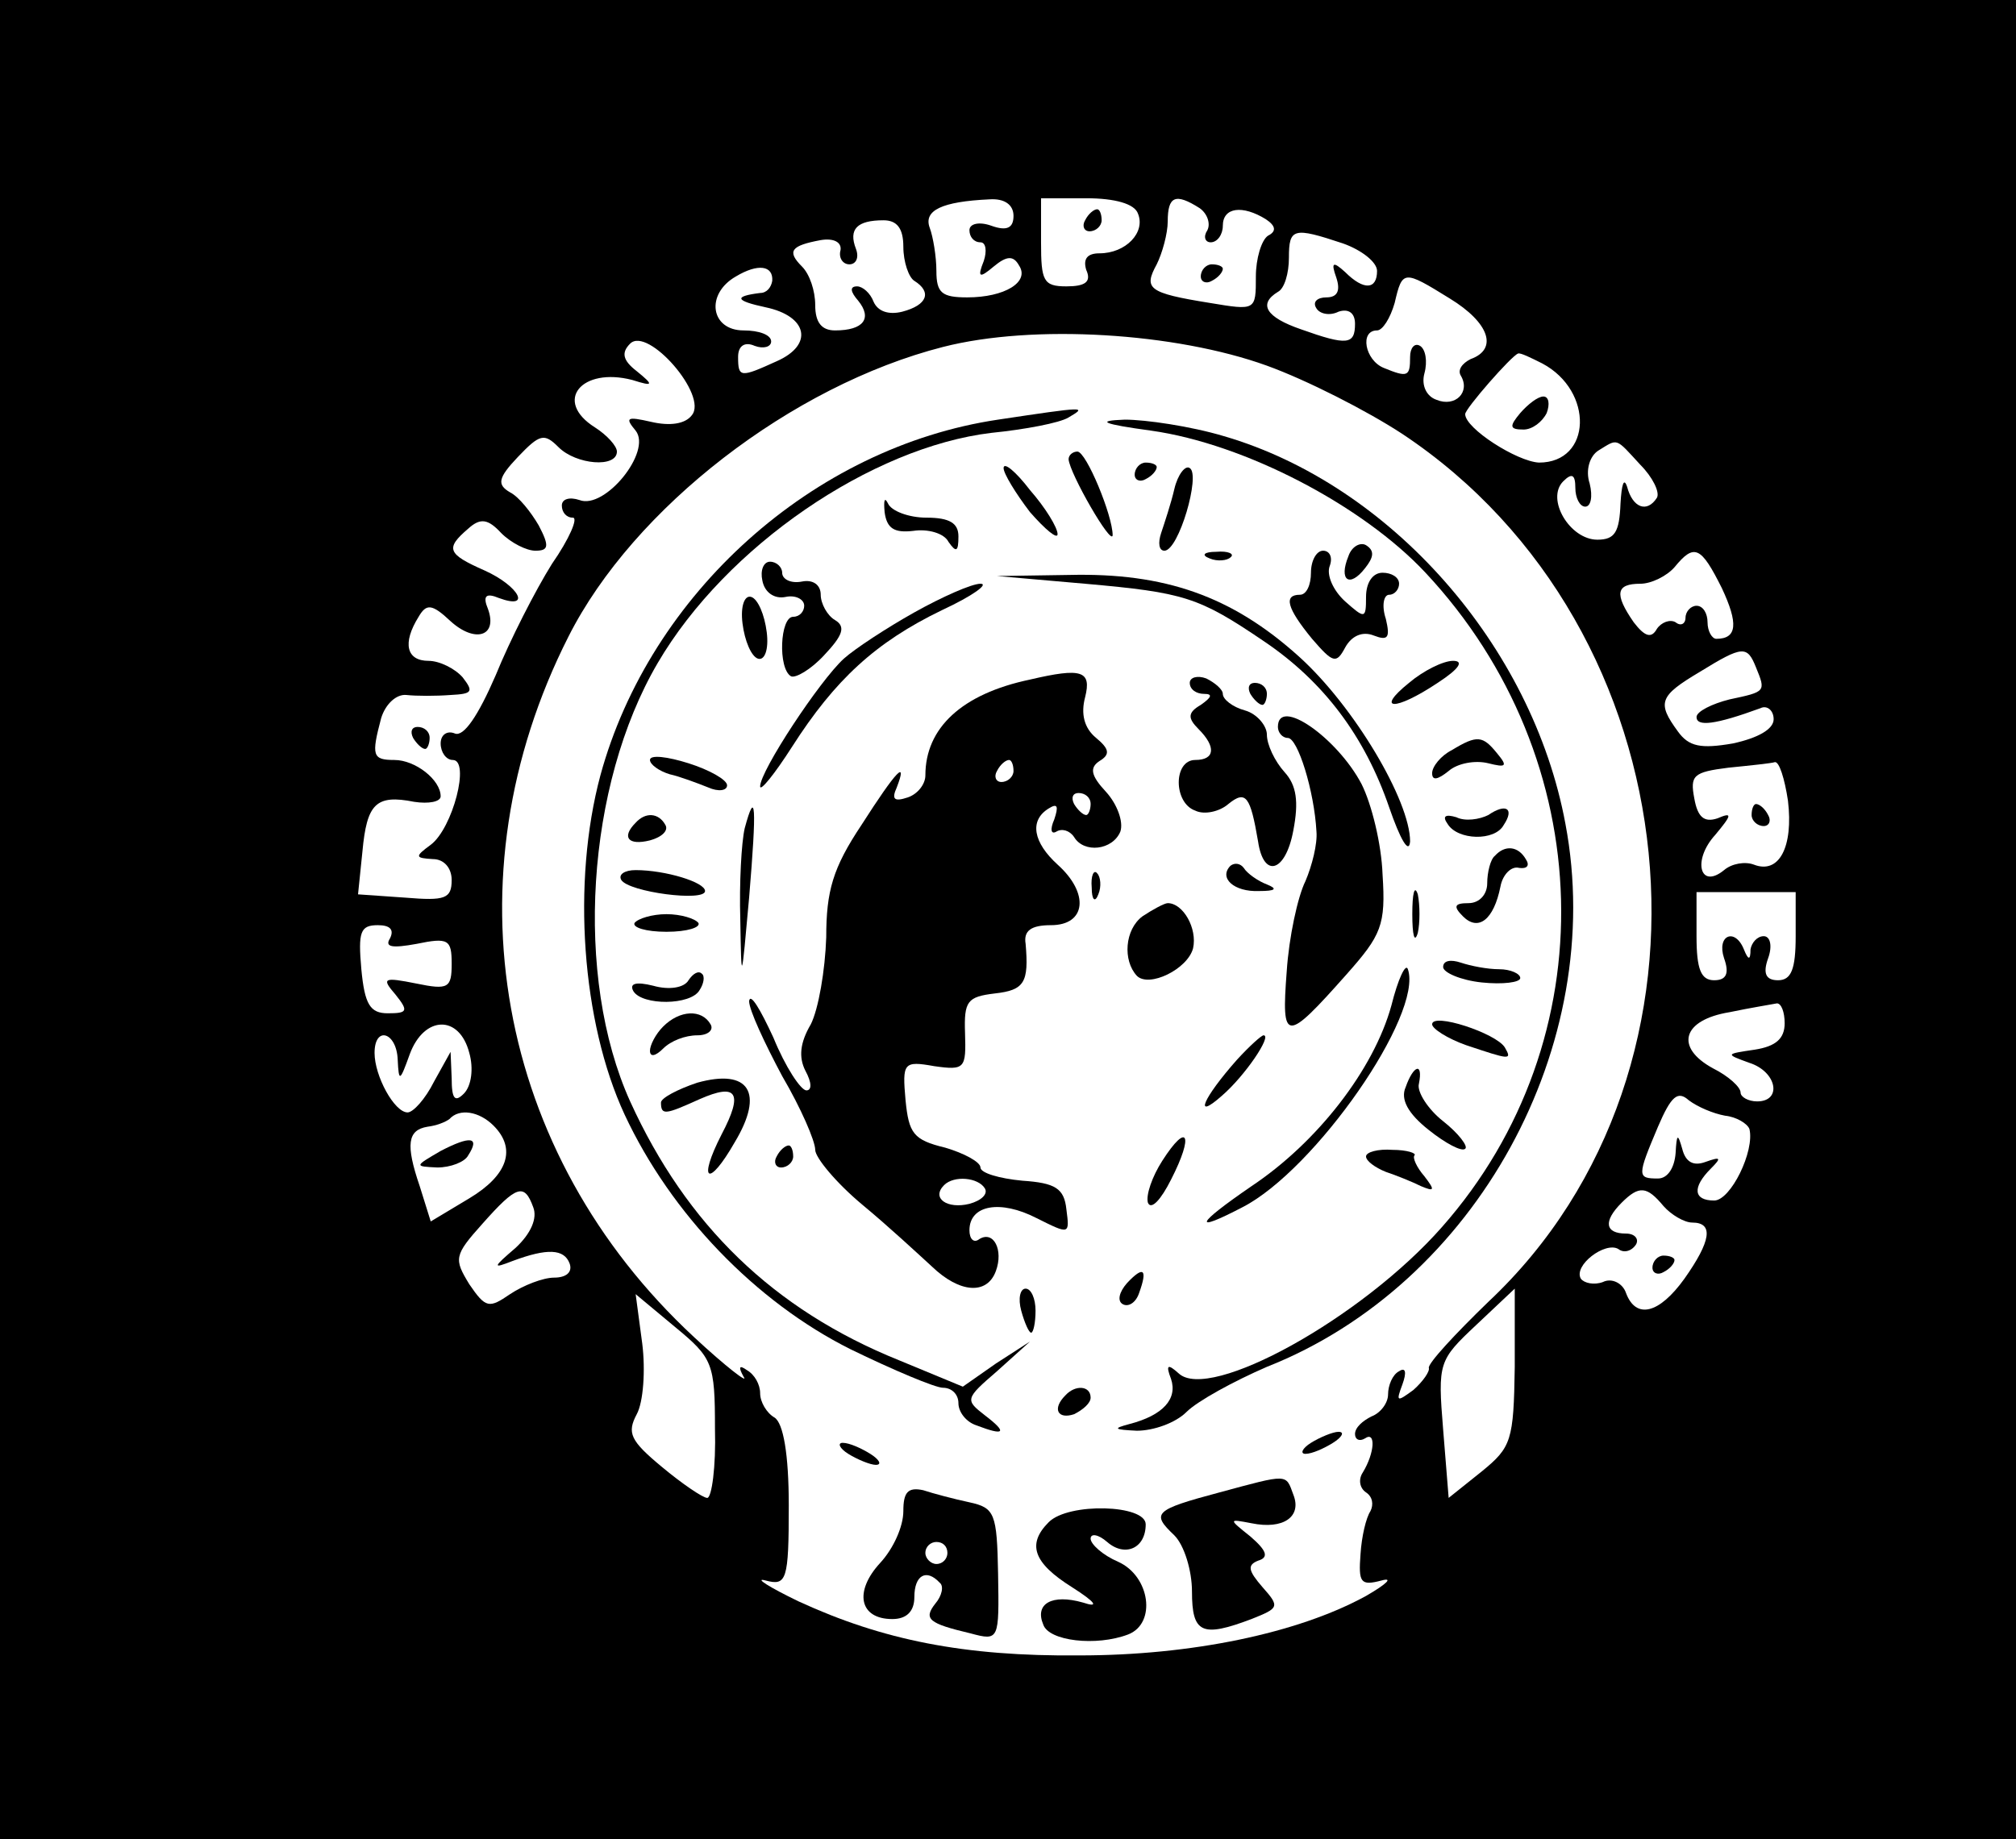 <?xml version="1.0" standalone="no"?>
<!DOCTYPE svg PUBLIC "-//W3C//DTD SVG 20010904//EN"
 "http://www.w3.org/TR/2001/REC-SVG-20010904/DTD/svg10.dtd">
<svg version="1.0" xmlns="http://www.w3.org/2000/svg"
 width="183pt" height="167pt" viewBox="0 0 183 167"
 preserveAspectRatio="xMidYMid meet">

<g transform="translate(0,167) scale(0.1,-0.1)"
fill="#000000" stroke="none">
<path d="M0 835 l0 -835 915 0 915 0 0 835 0 835 -915 0 -915 0 0 -835z m920
639 c0 -11 -6 -14 -20 -9 -11 4 -20 2 -20 -4 0 -6 4 -11 10 -11 5 0 6 -8 3
-17 -6 -15 -4 -16 9 -5 12 10 18 10 23 1 10 -15 -13 -29 -47 -29 -23 0 -28 4
-28 24 0 13 -3 31 -6 39 -6 16 11 24 54 26 14 1 22 -5 22 -15z m113 2 c7 -17
-11 -36 -35 -36 -11 0 -15 -5 -12 -15 5 -11 -1 -15 -18 -15 -21 0 -23 5 -23
40 l0 40 41 0 c26 0 44 -5 47 -14z m56 5 c7 -5 10 -14 7 -20 -4 -6 -2 -11 3
-11 6 0 11 7 11 15 0 17 18 19 39 6 9 -6 10 -11 2 -15 -6 -4 -11 -21 -11 -37
0 -31 0 -31 -42 -24 -56 9 -60 13 -48 35 5 10 10 28 10 39 0 23 7 26 29 12z
m-269 -35 c0 -14 5 -28 10 -31 16 -10 12 -22 -11 -28 -12 -3 -22 0 -26 9 -3 8
-10 14 -15 14 -7 0 -6 -5 1 -13 13 -16 5 -27 -21 -27 -12 0 -18 7 -18 23 0 13
-5 28 -12 35 -14 14 -10 19 17 24 12 2 19 -2 18 -9 -2 -7 2 -13 8 -13 6 0 9 6
6 14 -7 18 1 26 25 26 12 0 18 -7 18 -24z m399 3 c17 -6 31 -17 31 -25 0 -17
-12 -18 -29 -1 -11 10 -13 9 -8 -5 4 -12 1 -18 -9 -18 -8 0 -13 -4 -9 -10 3
-5 12 -7 20 -3 9 3 15 -1 15 -11 0 -19 -7 -20 -49 -5 -32 11 -39 23 -21 34 6
3 10 17 10 31 0 27 4 28 49 13z m-518 -34 c-1 -6 -5 -11 -11 -11 -24 -3 -23
-7 5 -13 38 -8 44 -34 10 -49 -33 -15 -35 -15 -35 4 0 10 6 14 15 10 8 -3 15
-1 15 4 0 6 -11 10 -25 10 -30 0 -35 33 -7 49 20 12 34 10 33 -4z m615 -16
c36 -22 44 -46 19 -55 -8 -4 -12 -10 -9 -15 9 -15 -5 -29 -22 -22 -9 3 -14 13
-11 24 3 11 1 22 -4 25 -5 3 -9 -2 -9 -10 0 -18 -2 -19 -24 -10 -17 7 -22 34
-6 34 5 0 12 11 16 25 7 30 8 30 50 4z m-688 -106 c-6 -8 -20 -10 -37 -6 -22
5 -24 4 -14 -8 15 -19 -28 -72 -51 -63 -9 3 -16 1 -16 -5 0 -6 4 -11 10 -11 5
0 -3 -19 -19 -42 -15 -24 -38 -69 -51 -101 -16 -37 -29 -56 -37 -53 -7 3 -13
-1 -13 -9 0 -8 5 -15 11 -15 16 0 0 -62 -20 -77 -15 -11 -14 -12 2 -13 10 0
17 -8 17 -19 0 -17 -6 -19 -42 -16 l-43 3 4 39 c4 43 12 52 47 45 13 -2 24 0
24 5 0 15 -23 33 -42 33 -20 0 -21 4 -12 38 4 13 14 22 23 21 9 -1 27 -1 40 0
20 1 21 3 11 16 -7 8 -21 15 -31 15 -20 0 -24 16 -9 40 7 12 12 12 29 -4 22
-20 43 -14 34 11 -5 12 -2 15 10 10 30 -11 18 11 -13 25 -34 15 -36 20 -15 38
11 10 18 9 30 -4 9 -9 23 -16 31 -16 12 0 13 4 3 23 -7 12 -18 26 -26 30 -12
7 -11 13 7 32 20 21 24 22 37 9 16 -16 53 -19 53 -4 0 5 -9 15 -20 22 -38 24
-12 55 34 43 19 -6 20 -5 4 8 -13 10 -14 17 -6 25 16 16 71 -47 56 -65z m522
45 c36 -13 91 -41 123 -62 265 -176 305 -575 78 -788 -30 -29 -55 -56 -54 -60
1 -3 -5 -12 -14 -20 -15 -11 -16 -11 -10 5 4 11 3 16 -3 12 -6 -3 -10 -13 -10
-21 0 -8 -7 -17 -15 -20 -8 -4 -15 -10 -15 -16 0 -5 4 -7 9 -4 10 7 9 -13 -2
-31 -4 -6 -3 -14 3 -18 6 -4 7 -11 4 -17 -4 -6 -8 -23 -9 -39 -2 -26 0 -29 19
-24 11 3 5 -3 -14 -14 -62 -34 -159 -54 -260 -54 -105 -1 -179 14 -255 49 -27
13 -41 22 -30 19 19 -5 21 0 21 68 0 47 -5 75 -13 80 -7 4 -13 14 -13 22 0 8
-5 17 -12 21 -7 5 -8 3 -3 -6 5 -7 -16 9 -45 36 -180 167 -225 417 -114 636
59 117 203 228 340 263 82 21 211 13 294 -17z m250 2 c47 -25 45 -90 -3 -90
-20 1 -67 31 -67 44 0 5 42 53 48 55 2 1 12 -4 22 -9z m89 -92 c11 -11 18 -25
15 -30 -9 -14 -22 -9 -27 10 -3 9 -5 2 -6 -15 -1 -26 -5 -33 -21 -33 -25 0
-47 37 -31 53 8 8 11 6 11 -6 0 -9 4 -17 9 -17 5 0 7 9 4 21 -4 12 0 25 8 30
18 11 15 12 38 -13z m74 -112 c15 -32 14 -46 -5 -46 -4 0 -8 7 -8 15 0 8 -4
15 -10 15 -5 0 -10 -5 -10 -11 0 -5 -4 -8 -9 -4 -5 3 -13 0 -17 -6 -5 -9 -11
-7 -21 6 -18 26 -16 35 6 35 10 0 24 7 31 15 18 22 24 19 43 -19z m31 -72 c9
-22 9 -22 -24 -29 -16 -4 -30 -11 -30 -16 0 -9 17 -7 58 8 6 3 12 -2 12 -10 0
-9 -14 -17 -37 -22 -29 -5 -40 -3 -50 11 -19 26 -17 32 20 54 39 24 43 24 51
4z m29 -121 c5 -42 -8 -67 -31 -58 -8 3 -20 1 -27 -5 -22 -18 -29 9 -8 32 15
18 16 21 2 15 -12 -4 -18 1 -21 18 -4 21 -1 24 31 28 20 2 39 4 42 5 4 1 9
-15 12 -35z m7 -123 c0 -30 -4 -40 -16 -40 -11 0 -14 6 -9 20 4 11 2 20 -4 20
-6 0 -11 -6 -12 -12 0 -10 -2 -10 -6 0 -8 20 -25 13 -18 -8 5 -14 2 -20 -9
-20 -12 0 -16 10 -16 40 l0 40 45 0 45 0 0 -40z m-1276 -2 c-5 -8 2 -9 24 -5
29 6 32 4 32 -18 0 -22 -3 -24 -32 -18 -30 6 -32 5 -19 -10 12 -15 11 -17 -7
-17 -16 0 -21 8 -24 40 -3 34 -1 40 15 40 11 0 15 -4 11 -12z m1266 -77 c0
-14 -8 -21 -27 -24 -27 -4 -27 -4 -5 -12 25 -8 30 -35 7 -35 -8 0 -15 4 -15 8
0 5 -11 15 -25 22 -35 19 -28 44 15 51 19 4 38 7 43 8 4 0 7 -8 7 -18z m-1194
-27 c4 -14 2 -30 -5 -37 -8 -8 -11 -5 -11 14 l-1 24 -15 -27 c-8 -16 -19 -28
-24 -28 -12 0 -30 33 -30 54 0 25 20 19 21 -6 1 -21 2 -20 11 5 13 35 45 36
54 1z m1140 -57 c10 -1 20 -7 22 -12 5 -20 -17 -65 -32 -65 -19 0 -20 12 -3
29 10 10 9 11 -5 6 -11 -4 -18 0 -21 12 -4 14 -5 14 -6 -4 -1 -13 -7 -23 -16
-23 -19 0 -19 2 0 47 12 28 18 33 28 24 8 -6 22 -12 33 -14z m-1118 -9 c21
-21 13 -45 -22 -66 l-35 -21 -10 32 c-13 38 -11 51 7 54 8 1 16 4 20 7 9 10
27 7 40 -6z m36 -74 c4 -10 -2 -24 -16 -37 -21 -18 -21 -19 -3 -12 32 12 47
11 52 -2 3 -8 -3 -13 -14 -13 -10 0 -28 -7 -40 -15 -19 -13 -22 -13 -37 9 -14
23 -14 26 12 55 31 35 38 37 46 15z m1026 1 c7 -8 19 -15 26 -15 20 0 17 -17
-7 -51 -23 -32 -44 -37 -53 -13 -3 9 -13 14 -21 10 -8 -3 -17 -1 -20 3 -7 12
22 34 34 27 5 -4 12 -2 16 4 3 5 -1 10 -9 10 -19 0 -21 11 -4 28 16 16 23 15
38 -3z m-135 -146 c-1 -67 -3 -73 -30 -95 l-30 -24 -5 62 c-5 61 -4 63 30 95
19 18 35 33 35 33 0 0 0 -32 0 -71z m-726 -56 c1 -35 -3 -63 -7 -63 -4 0 -23
13 -41 28 -29 24 -32 31 -23 48 6 11 8 40 5 64 l-6 45 36 -30 c34 -28 36 -33
36 -92z"/>
<path d="M985 1470 c-3 -5 -1 -10 4 -10 6 0 11 5 11 10 0 6 -2 10 -4 10 -3 0
-8 -4 -11 -10z"/>
<path d="M1090 1419 c0 -5 5 -7 10 -4 6 3 10 8 10 11 0 2 -4 4 -10 4 -5 0 -10
-5 -10 -11z"/>
<path d="M375 1000 c3 -5 8 -10 11 -10 2 0 4 5 4 10 0 6 -5 10 -11 10 -5 0 -7
-4 -4 -10z"/>
<path d="M906 1289 c-168 -25 -316 -158 -361 -323 -26 -97 -17 -224 22 -308
42 -90 119 -170 205 -213 39 -19 77 -35 84 -35 8 0 14 -6 14 -14 0 -8 7 -17
16 -20 26 -10 29 -7 8 9 -18 14 -18 15 11 40 l30 27 -31 -20 -30 -21 -58 24
c-114 46 -193 123 -244 235 -51 113 -40 287 25 398 62 106 194 196 303 209 30
3 62 9 70 14 17 10 16 10 -64 -2z"/>
<path d="M1045 1279 c85 -12 192 -68 249 -129 158 -169 165 -424 15 -594 -73
-83 -211 -159 -239 -133 -10 9 -12 8 -7 -5 6 -18 -7 -33 -38 -41 -15 -4 -14
-5 7 -6 15 0 35 7 45 17 10 10 43 28 73 41 190 75 309 292 271 493 -30 162
-159 308 -310 352 -30 9 -71 15 -90 15 -27 -1 -20 -4 24 -10z"/>
<path d="M970 1253 c1 -13 39 -79 40 -69 0 18 -24 76 -32 76 -4 0 -8 -3 -8 -7z"/>
<path d="M911 1245 c0 -5 11 -23 24 -40 14 -16 25 -25 25 -20 0 6 -11 24 -25
40 -13 17 -24 26 -24 20z"/>
<path d="M1030 1239 c0 -5 5 -7 10 -4 6 3 10 8 10 11 0 2 -4 4 -10 4 -5 0 -10
-5 -10 -11z"/>
<path d="M1066 1226 c-3 -13 -9 -31 -12 -40 -3 -9 -2 -16 3 -16 13 0 33 69 23
75 -4 3 -11 -6 -14 -19z"/>
<path d="M803 1205 c2 -15 9 -19 26 -17 13 2 28 -2 32 -10 7 -10 9 -9 9 5 0
12 -8 17 -29 17 -16 0 -32 6 -35 13 -3 6 -4 3 -3 -8z"/>
<path d="M1224 1165 c-9 -22 1 -29 15 -11 8 10 9 16 1 21 -5 3 -13 -1 -16 -10z"/>
<path d="M1098 1163 c7 -3 16 -2 19 1 4 3 -2 6 -13 5 -11 0 -14 -3 -6 -6z"/>
<path d="M1190 1150 c0 -11 -4 -20 -10 -20 -15 0 -12 -12 11 -40 19 -22 22
-23 30 -8 6 11 16 15 26 11 13 -5 15 -2 11 15 -4 12 -2 22 3 22 5 0 9 5 9 10
0 6 -7 10 -15 10 -9 0 -15 -9 -15 -22 0 -20 -1 -20 -19 -4 -11 10 -17 24 -14
32 3 8 0 14 -6 14 -6 0 -11 -9 -11 -20z"/>
<path d="M692 1143 c2 -11 11 -17 21 -15 9 2 17 -2 17 -8 0 -5 -4 -10 -10 -10
-12 0 -14 -47 -2 -54 4 -2 18 6 30 19 17 18 20 26 10 32 -7 4 -13 15 -13 23 0
9 -7 14 -17 12 -10 -2 -18 2 -18 8 0 5 -5 10 -11 10 -6 0 -9 -8 -7 -17z"/>
<path d="M985 1140 c90 -8 103 -12 162 -52 55 -37 92 -87 114 -151 10 -29 18
-43 19 -31 0 37 -51 123 -101 168 -61 55 -122 76 -208 74 l-66 -1 80 -7z"/>
<path d="M830 1114 c-25 -14 -54 -33 -64 -42 -22 -20 -76 -102 -76 -116 0 -5
13 11 29 36 39 61 76 95 136 124 28 13 43 24 35 24 -8 0 -35 -12 -60 -26z"/>
<path d="M674 1104 c2 -16 8 -30 14 -32 6 -2 10 8 8 24 -2 16 -8 30 -14 32 -6
2 -10 -8 -8 -24z"/>
<path d="M1279 1050 c-31 -25 -13 -26 26 0 20 13 24 20 14 20 -9 0 -27 -9 -40
-20z"/>
<path d="M935 1053 c-62 -13 -95 -44 -95 -87 0 -8 -7 -17 -16 -20 -12 -4 -15
-2 -10 9 10 26 0 16 -32 -34 -26 -39 -32 -60 -32 -102 -1 -30 -7 -65 -14 -79
-10 -17 -11 -30 -5 -42 6 -11 6 -18 1 -18 -5 0 -19 21 -30 48 -12 26 -21 41
-22 33 0 -8 14 -38 30 -68 17 -29 30 -59 30 -67 0 -7 19 -30 43 -50 23 -19 51
-45 63 -56 25 -24 50 -26 58 -4 7 19 -2 37 -15 29 -5 -4 -9 0 -9 8 0 23 28 28
61 11 30 -15 30 -15 27 8 -2 19 -10 24 -40 26 -21 2 -38 7 -38 12 0 5 -15 13
-32 18 -29 7 -33 13 -36 43 -3 34 -2 36 26 31 28 -4 29 -2 28 30 -1 29 2 33
27 36 27 3 31 10 28 45 -2 12 5 17 23 17 32 0 35 29 6 55 -22 20 -26 40 -8 51
8 5 9 2 5 -10 -4 -9 -3 -14 2 -11 5 3 12 1 16 -5 9 -15 35 -12 42 5 3 9 -3 25
-13 36 -14 15 -15 22 -6 28 10 6 9 11 -3 21 -11 9 -14 22 -10 37 6 24 -3 27
-50 16z m-15 -83 c0 -5 -5 -10 -11 -10 -5 0 -7 5 -4 10 3 6 8 10 11 10 2 0 4
-4 4 -10z m70 -30 c0 -5 -2 -10 -4 -10 -3 0 -8 5 -11 10 -3 6 -1 10 4 10 6 0
11 -4 11 -10z m-96 -349 c3 -5 -3 -11 -14 -14 -20 -5 -35 5 -23 17 9 9 31 7
37 -3z"/>
<path d="M1080 1050 c0 -6 6 -10 13 -10 8 0 7 -3 -3 -10 -12 -7 -12 -12 -2
-22 16 -16 15 -28 -3 -28 -20 0 -20 -39 0 -46 8 -4 22 -1 30 6 16 13 20 7 27
-34 5 -34 25 -28 32 10 5 26 3 41 -8 53 -9 10 -16 25 -16 34 0 8 -9 19 -20 22
-11 3 -20 10 -20 15 0 4 -7 10 -15 14 -8 3 -15 1 -15 -4z"/>
<path d="M1135 1040 c3 -5 8 -10 11 -10 2 0 4 5 4 10 0 6 -5 10 -11 10 -5 0
-7 -4 -4 -10z"/>
<path d="M1160 1010 c0 -5 4 -10 9 -10 9 0 24 -48 26 -85 1 -11 -4 -31 -10
-45 -7 -14 -15 -51 -17 -82 -5 -65 -1 -65 54 -3 32 36 36 45 33 91 -1 28 -10
64 -19 82 -22 42 -76 80 -76 52z"/>
<path d="M1318 989 c-10 -5 -18 -15 -18 -21 0 -7 5 -6 15 2 8 7 24 10 36 7 16
-4 18 -3 8 9 -13 16 -18 17 -41 3z"/>
<path d="M590 980 c0 -4 8 -10 18 -13 9 -2 25 -8 35 -12 9 -4 17 -3 17 2 0 5
-16 14 -35 20 -19 6 -35 8 -35 3z"/>
<path d="M676 918 c-3 -13 -5 -50 -4 -83 1 -59 1 -58 8 20 7 84 6 100 -4 63z"/>
<path d="M1351 930 c-8 -4 -21 -6 -29 -2 -10 3 -13 1 -8 -6 9 -15 43 -16 51
-1 10 15 2 20 -14 9z"/>
<path d="M577 923 c-13 -13 -7 -21 13 -16 11 3 17 9 14 14 -6 11 -18 12 -27 2z"/>
<path d="M1357 893 c-4 -3 -7 -15 -7 -25 0 -10 -7 -18 -17 -18 -13 0 -14 -3
-5 -12 14 -14 28 -3 34 27 2 11 10 19 17 17 7 -1 10 2 6 8 -7 12 -19 13 -28 3z"/>
<path d="M1117 884 c-11 -11 3 -24 26 -23 15 0 17 2 7 6 -8 3 -18 10 -21 15
-3 4 -8 5 -12 2z"/>
<path d="M564 871 c7 -11 76 -20 76 -10 0 8 -36 19 -63 19 -10 0 -16 -4 -13
-9z"/>
<path d="M991 864 c0 -11 3 -14 6 -6 3 7 2 16 -1 19 -3 4 -6 -2 -5 -13z"/>
<path d="M1282 840 c0 -19 2 -27 5 -17 2 9 2 25 0 35 -3 9 -5 1 -5 -18z"/>
<path d="M1037 838 c-16 -12 -18 -40 -5 -54 11 -11 46 6 51 25 4 18 -9 41 -23
41 -3 0 -14 -6 -23 -12z"/>
<path d="M576 832 c-2 -4 10 -8 29 -8 19 0 31 4 29 8 -3 4 -16 8 -29 8 -13 0
-26 -4 -29 -8z"/>
<path d="M1263 757 c-16 -58 -67 -124 -127 -164 -51 -35 -54 -43 -8 -19 66 34
164 175 150 216 -2 6 -9 -9 -15 -33z"/>
<path d="M1310 792 c0 -5 16 -12 35 -14 19 -2 35 0 35 4 0 4 -9 8 -19 8 -11 0
-26 3 -35 6 -9 3 -16 2 -16 -4z"/>
<path d="M625 780 c-4 -7 -18 -9 -32 -5 -16 4 -22 2 -18 -5 8 -13 52 -13 60 1
4 6 5 13 2 15 -3 3 -8 0 -12 -6z"/>
<path d="M602 738 c-7 -7 -12 -17 -12 -22 0 -6 5 -5 12 2 7 7 20 12 31 12 10
0 15 5 12 10 -8 14 -28 13 -43 -2z"/>
<path d="M1300 740 c0 -4 14 -13 31 -19 39 -13 42 -14 35 -2 -8 13 -66 32 -66
21z"/>
<path d="M1123 708 c-31 -35 -40 -56 -14 -33 21 18 46 55 38 55 -2 0 -13 -10
-24 -22z"/>
<path d="M633 687 c-18 -6 -33 -14 -33 -18 0 -12 4 -11 35 3 34 15 40 6 20
-32 -22 -43 -12 -49 12 -7 27 45 13 67 -34 54z"/>
<path d="M1276 683 c-5 -11 2 -24 21 -39 15 -12 30 -20 33 -17 3 2 -6 14 -20
25 -14 11 -24 27 -22 34 4 20 -5 17 -12 -3z"/>
<path d="M1055 616 c-9 -14 -15 -31 -13 -38 3 -7 12 3 21 21 21 41 15 53 -8
17z"/>
<path d="M705 620 c-3 -5 -1 -10 4 -10 6 0 11 5 11 10 0 6 -2 10 -4 10 -3 0
-8 -4 -11 -10z"/>
<path d="M1240 620 c0 -4 8 -10 18 -14 9 -3 24 -9 32 -13 12 -5 13 -4 3 9 -7
8 -11 17 -9 19 2 2 -7 5 -20 5 -13 1 -24 -2 -24 -6z"/>
<path d="M1023 505 c-7 -8 -9 -16 -4 -19 5 -3 12 1 15 10 8 22 4 25 -11 9z"/>
<path d="M927 480 c3 -11 7 -20 9 -20 2 0 4 9 4 20 0 11 -4 20 -9 20 -5 0 -7
-9 -4 -20z"/>
<path d="M967 403 c-12 -12 -7 -22 8 -17 8 4 15 10 15 15 0 11 -14 12 -23 2z"/>
<path d="M1190 360 c-8 -5 -10 -10 -5 -10 6 0 17 5 25 10 8 5 11 10 5 10 -5 0
-17 -5 -25 -10z"/>
<path d="M770 350 c8 -5 20 -10 25 -10 6 0 3 5 -5 10 -8 5 -19 10 -25 10 -5 0
-3 -5 5 -10z"/>
<path d="M1107 315 c-60 -16 -62 -19 -41 -39 9 -9 16 -32 16 -51 0 -38 9 -42
54 -25 25 10 26 11 10 29 -13 15 -14 20 -4 24 10 3 8 9 -7 22 -20 16 -20 16 1
12 29 -6 46 6 38 26 -7 19 -4 19 -67 2z"/>
<path d="M820 298 c0 -14 -9 -34 -21 -47 -24 -26 -19 -51 11 -51 13 0 20 7 20
20 0 20 11 26 23 13 4 -3 2 -12 -4 -19 -11 -14 -6 -18 32 -27 26 -7 26 -6 25
54 -1 55 -3 60 -26 65 -14 3 -33 8 -42 11 -14 3 -18 -2 -18 -19z m40 -38 c0
-5 -4 -10 -10 -10 -5 0 -10 5 -10 10 0 6 5 10 10 10 6 0 10 -4 10 -10z"/>
<path d="M952 288 c-20 -20 -14 -37 21 -59 22 -14 25 -19 10 -14 -28 8 -44 -1
-36 -20 5 -15 48 -20 77 -9 26 10 20 53 -9 66 -14 6 -25 16 -25 21 0 5 7 4 15
-3 16 -14 35 -6 35 16 0 18 -70 20 -88 2z"/>
<path d="M1380 1295 c-10 -12 -10 -15 3 -15 8 0 17 7 21 15 3 8 2 15 -3 15 -5
0 -14 -7 -21 -15z"/>
<path d="M1590 930 c0 -5 5 -10 11 -10 5 0 7 5 4 10 -3 6 -8 10 -11 10 -2 0
-4 -4 -4 -10z"/>
<path d="M400 625 c-24 -14 -24 -14 -3 -15 12 0 25 5 28 11 11 17 2 18 -25 4z"/>
<path d="M1500 519 c0 -5 5 -7 10 -4 6 3 10 8 10 11 0 2 -4 4 -10 4 -5 0 -10
-5 -10 -11z"/>
</g>
</svg>

